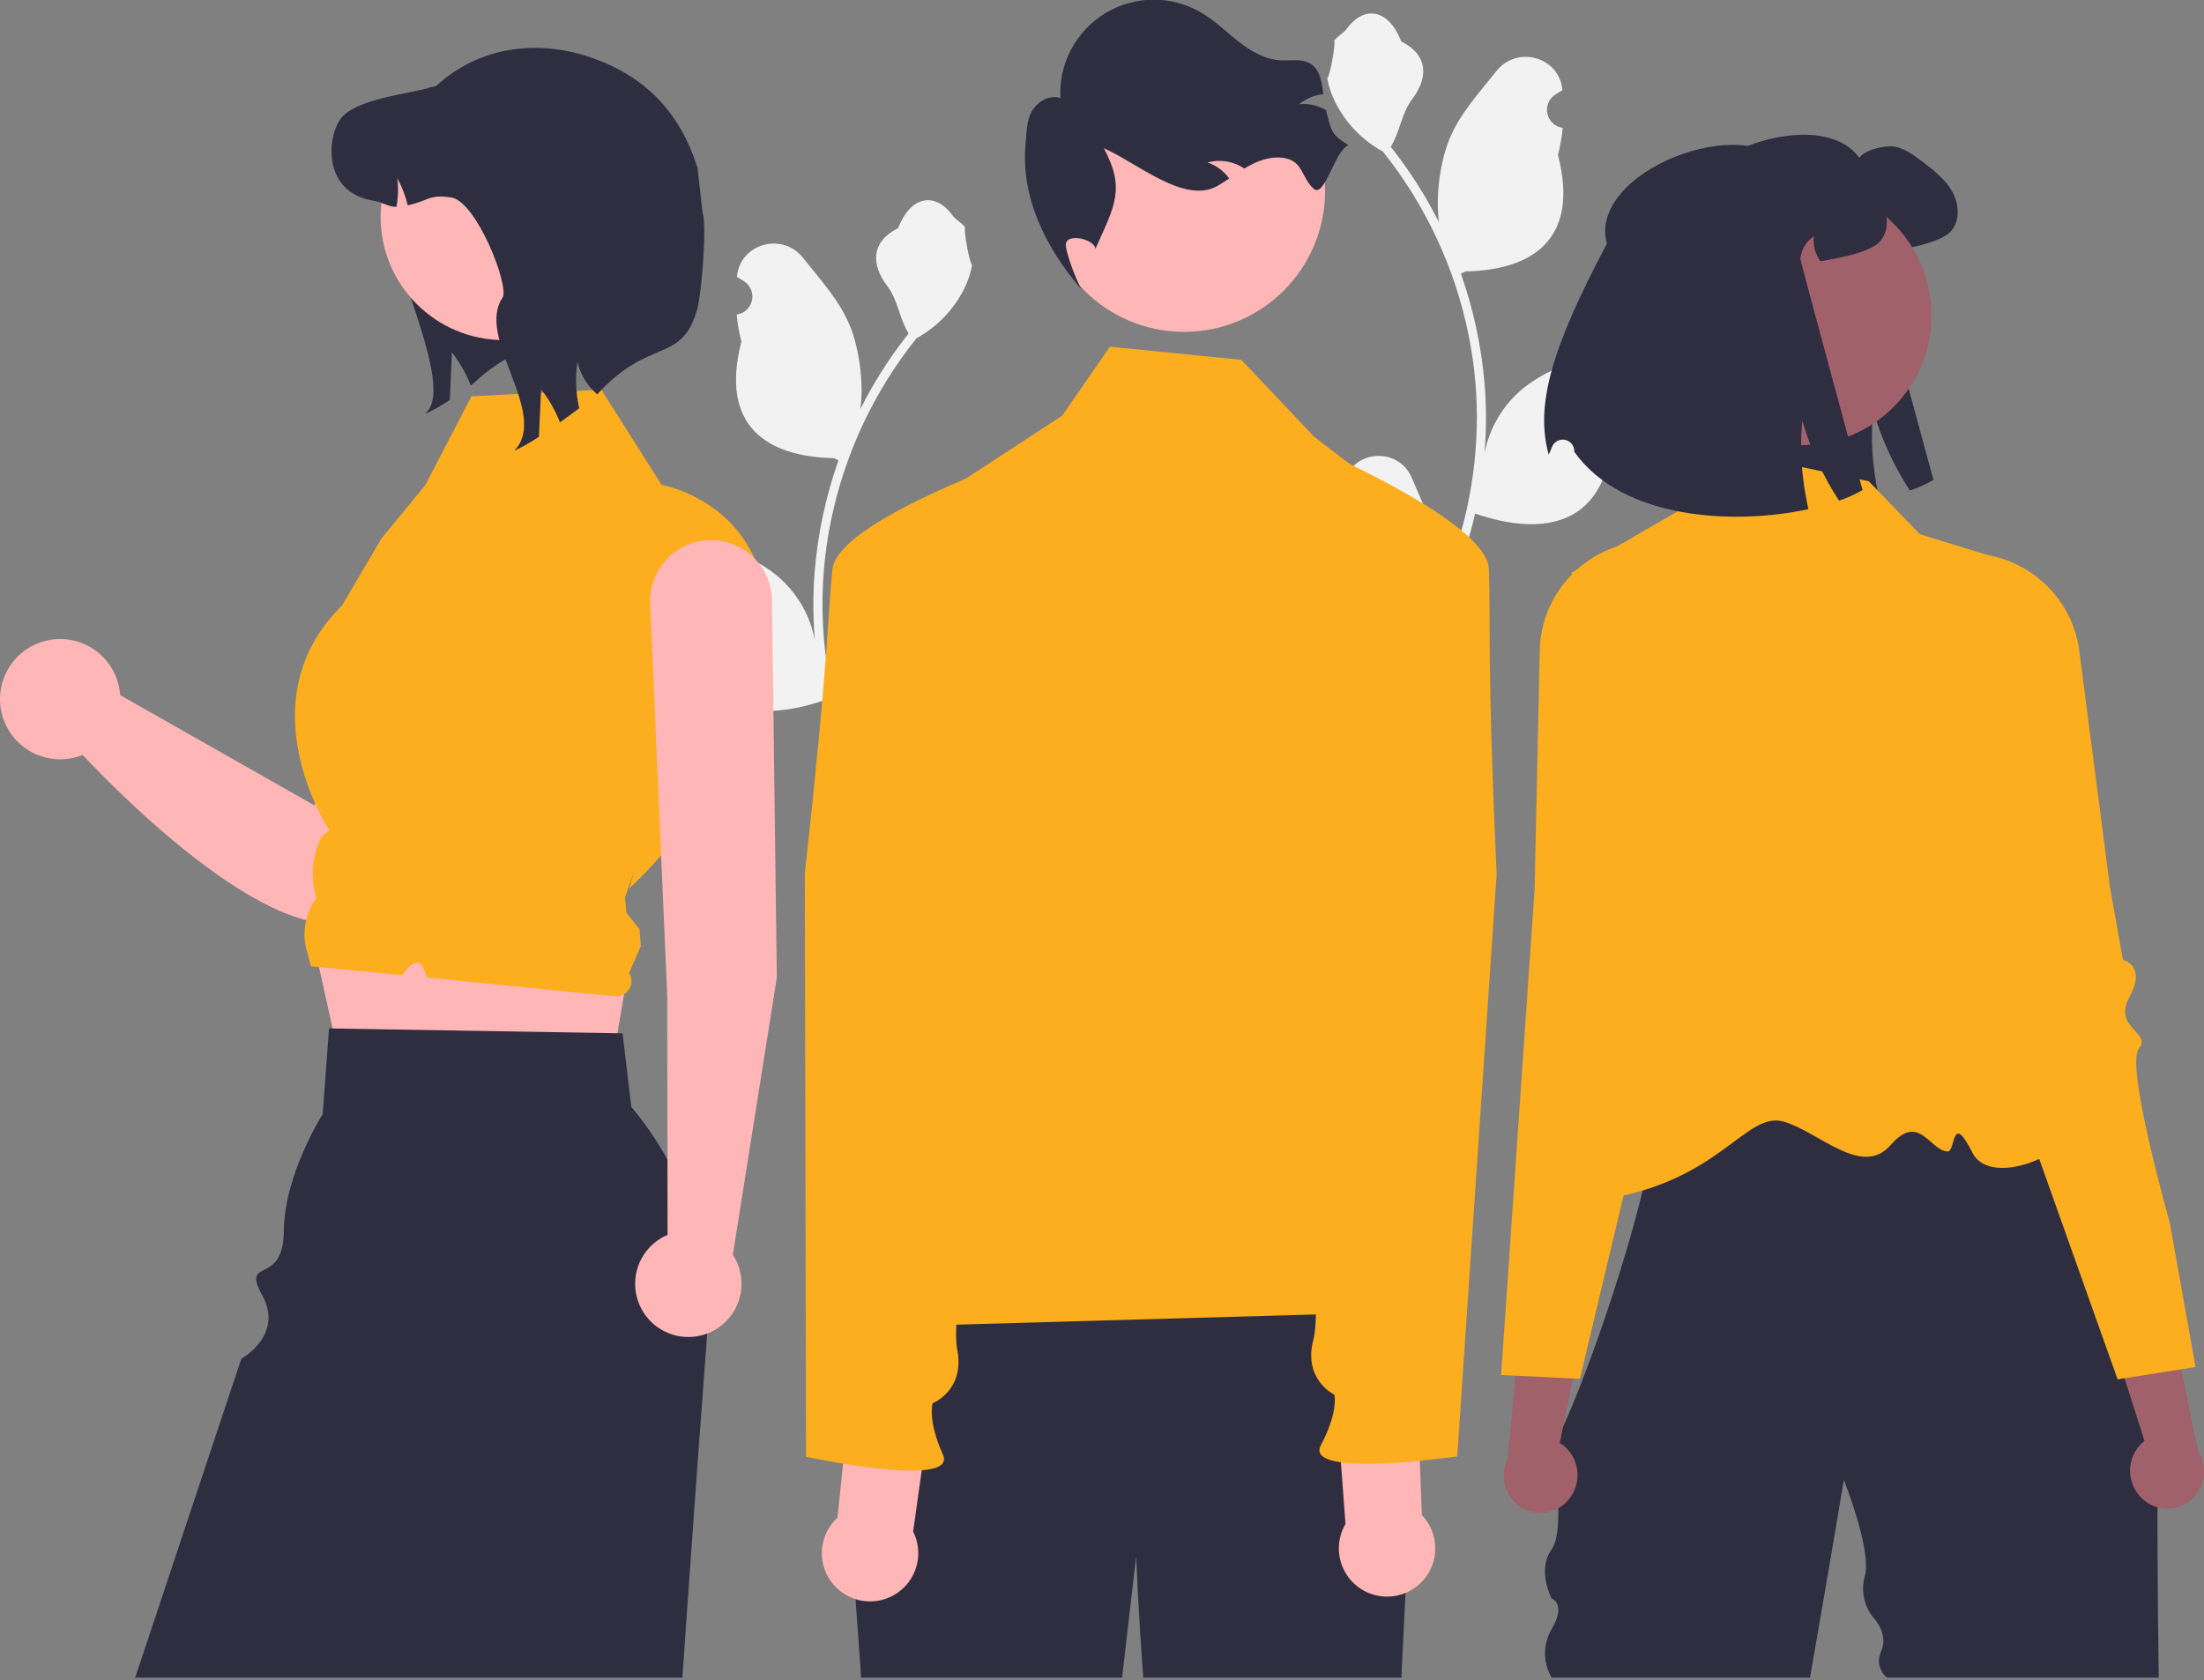 <svg width="838" height="639" viewBox="0 0 838 639" fill="none" xmlns="http://www.w3.org/2000/svg">
<rect x="0" y="0" width="838" height="639" fill="#808080" stroke="none"/>
<g clip-path="url(#clip0_1_2)">
<path d="M508.135 192.257C509.178 192.305 510.21 192.031 511.092 191.473C511.974 190.914 512.663 190.099 513.065 189.136C513.468 188.173 513.565 187.109 513.343 186.089C513.121 185.07 512.591 184.143 511.825 183.434C511.696 182.924 511.604 182.558 511.476 182.048C511.522 181.936 511.568 181.826 511.614 181.715C516.301 170.54 532.183 170.617 536.83 181.808C540.954 191.741 546.204 201.691 547.497 212.193C548.066 216.835 547.826 221.541 546.787 226.101C556.473 204.971 561.503 182.006 561.536 158.762C561.538 152.93 561.214 147.101 560.565 141.305C560.029 136.553 559.285 131.834 558.334 127.15C553.142 101.733 541.995 77.911 525.809 57.639C517.975 53.364 511.639 46.791 507.656 38.805C506.213 35.934 505.193 32.869 504.628 29.706C505.512 29.822 507.96 16.363 507.294 15.537C508.525 13.668 510.73 12.739 512.075 10.916C518.764 1.846 527.981 3.43 532.792 15.755C543.07 20.942 543.17 29.545 536.863 37.819C532.851 43.083 532.3 50.206 528.779 55.842C529.141 56.306 529.518 56.755 529.88 57.218C536.501 65.732 542.272 74.874 547.109 84.513C545.741 73.822 547.761 60.943 551.206 52.64C555.127 43.181 562.477 35.214 568.95 27.036C576.724 17.213 592.666 21.5 594.036 33.952C594.049 34.072 594.062 34.193 594.075 34.313C593.114 34.856 592.172 35.431 591.252 36.04C590.095 36.813 589.199 37.917 588.68 39.208C588.162 40.499 588.045 41.917 588.346 43.275C588.647 44.633 589.351 45.869 590.367 46.82C591.382 47.771 592.661 48.393 594.035 48.605L594.176 48.627C593.834 52.092 593.228 55.526 592.365 58.899C600.669 91.01 582.742 102.706 557.146 103.231C556.581 103.521 556.03 103.811 555.465 104.086C560.326 117.86 563.374 132.207 564.535 146.766C565.191 155.356 565.153 163.985 564.419 172.569L564.462 172.265C566.317 162.72 571.408 154.107 578.877 147.882C589.971 138.769 605.643 135.414 617.611 128.089C623.372 124.563 630.754 129.119 629.749 135.798C629.733 135.905 629.717 136.011 629.7 136.118C627.916 136.845 626.179 137.682 624.499 138.624C623.538 139.167 622.596 139.742 621.676 140.351C620.519 141.124 619.623 142.228 619.104 143.519C618.586 144.81 618.469 146.228 618.77 147.586C619.071 148.944 619.775 150.18 620.791 151.131C621.806 152.082 623.085 152.705 624.46 152.917L624.6 152.938C624.702 152.953 624.789 152.967 624.89 152.982C621.842 160.26 617.563 166.959 612.242 172.786C607.051 200.818 584.751 203.478 560.898 195.315H560.884C558.267 206.687 554.475 217.757 549.569 228.346H509.148C509.003 227.897 508.873 227.434 508.743 226.984C512.484 227.22 516.24 226.996 519.927 226.318C516.928 222.638 513.929 218.929 510.93 215.25C510.863 215.181 510.801 215.108 510.742 215.032C509.221 213.149 507.685 211.28 506.164 209.397L506.163 209.394C506.082 203.621 506.744 197.862 508.134 192.258L508.135 192.257Z" fill="#F2F2F2"/>
<path d="M637.913 88.812C630.397 61.41 691.015 37.913 706.934 59.98C709.147 56.842 717.327 54.937 721.081 55.899C724.834 56.861 727.99 59.267 731.07 61.596C735.304 64.849 739.693 68.218 742.291 72.894C744.909 77.552 745.313 83.904 741.791 87.946C739 91.16 730.762 93.239 726.566 94.086C723.64 94.683 721.177 95.164 719.06 95.51C717.136 92.739 716.251 89.38 716.557 86.021C715.132 86.983 713.938 88.247 713.059 89.725C712.181 91.202 711.64 92.856 711.476 94.567C711.418 95.279 735.131 182.527 735.131 182.527C732.282 184.149 729.285 185.495 726.181 186.55C720.04 177.165 715.337 166.915 712.227 156.139C711.512 163.344 711.602 170.607 712.496 177.792C712.972 181.821 713.653 185.824 714.536 189.783C686.358 195.865 643.976 193.864 625.537 167.995C625.534 167.888 625.531 167.781 625.528 167.674C625.513 166.653 625.144 165.669 624.484 164.89C623.824 164.111 622.913 163.586 621.908 163.404C620.903 163.223 619.867 163.396 618.976 163.895C618.085 164.394 617.395 165.187 617.024 166.139C616.577 167.28 616.165 168.268 615.798 169.054C610.428 149.845 617.376 127.615 637.913 88.812Z" fill="#2F2E41"/>
<path d="M589.963 548.209V549.107C589.928 548.809 589.928 548.507 589.963 548.209Z" fill="#2F2E41"/>
<path d="M617.558 393.135C618.274 392.941 619.004 392.799 619.741 392.711C618.895 392.848 618.167 392.99 617.558 393.135Z" fill="#2F2E41"/>
<path d="M616.919 393.297C617.113 393.243 617.328 393.189 617.558 393.135C617.344 393.19 617.138 393.231 616.919 393.297Z" fill="#2F2E41"/>
<path d="M820.791 638H717.504C716.031 636.824 715.007 635.177 714.604 633.335C714.201 631.493 714.445 629.569 715.293 627.885C718.115 621.414 712.585 615.501 712.585 615.501C710.709 613.302 709.404 610.673 708.786 607.849C708.169 605.025 708.258 602.091 709.046 599.31C711.782 589.752 701.058 562.775 701.058 562.775C701.058 562.775 695.277 597.609 688.193 638H589.963C588.317 635.197 587.45 632.006 587.45 628.755C587.45 625.505 588.317 622.314 589.963 619.511C595.687 609.805 589.963 607.943 589.963 607.943C589.963 607.943 584.238 597.081 589.963 589.195C595.687 581.309 589.963 549.107 589.963 549.107C590.179 550.53 591.809 547.942 594.32 542.514C598.143 534.257 603.985 519.406 609.887 502.166C614.106 489.862 618.36 476.323 621.915 463.087H621.924C622.856 459.609 623.739 456.164 624.573 452.749C626.204 446.054 627.601 439.547 628.663 433.438C630.967 420.28 631.726 408.976 629.957 401.624C628.49 395.506 625.28 392.133 619.741 392.711C622.709 392.219 627.058 391.753 632.416 391.313C633.383 391.235 634.384 391.157 635.419 391.071C675.387 388.051 761.14 386.317 761.14 386.317L787.406 433.352L820.67 492.933C820.67 492.933 819.764 572.862 820.791 638Z" fill="#2F2E41"/>
<path d="M710.547 183.022L650.033 170.185L638.018 194.37L597.556 217.796C597.556 217.796 623.637 324.437 623.488 339.436C623.111 377.515 562.182 462.876 608.203 456.309C654.224 449.742 663.573 422.236 678.347 426.585C691.671 430.508 707.94 447.957 718.832 435.477C729.724 422.997 733.56 437.409 740.448 437.907C743.721 438.143 741.75 422.148 749.985 438.404C758.22 454.66 801.889 432.777 787.089 417.977C762.439 393.327 757.429 211.615 757.429 211.615L729.988 203.172L710.547 183.022Z" fill="#FCAE1E"/>
<path d="M596.411 570.297C598.843 567.398 600.047 563.665 599.767 559.891C599.488 556.117 597.747 552.602 594.915 550.092C594.332 549.591 593.707 549.139 593.049 548.741L603.167 499.085L579.777 485.086L573.271 554.607C571.832 557.464 571.379 560.718 571.983 563.859C572.587 567.001 574.214 569.854 576.61 571.974C577.985 573.167 579.581 574.078 581.308 574.654C583.035 575.23 584.859 575.46 586.675 575.331C588.491 575.203 590.263 574.718 591.892 573.904C593.52 573.09 594.973 571.964 596.166 570.589C596.249 570.493 596.331 570.396 596.411 570.297Z" fill="#A0616A"/>
<path d="M669.037 308.554C668.89 306.958 666.854 306.233 664.032 305.232C661.198 304.359 658.504 303.084 656.033 301.444C649.786 296.931 652.245 292.212 655.645 285.688C656.309 284.42 657 283.1 657.647 281.728C659.571 277.663 656.508 260.898 648.526 231.888C646.067 222.957 646.076 216.65 644.376 212.465C642.684 208.28 639.293 206.217 630.052 205.786C618.882 205.222 607.944 209.11 599.636 216.598C599.411 216.796 599.178 217.012 598.954 217.219C598.531 217.616 598.117 218.022 597.711 218.436C590.028 226.165 585.632 236.566 585.441 247.463L585.398 249.318L583.491 337.952L578.133 415.732L570.747 522.875L576.217 523.143L598.048 524.23L600.697 524.359L606.979 498.007L614.537 466.297L617.316 454.648L625.936 418.51L629.957 401.624L632.416 391.313L633.417 387.102L638.301 366.635C638.413 366.203 649.648 321.877 662.6 314.465C667.432 311.704 669.175 310.099 669.037 308.554Z" fill="#FCAE1E"/>
<path d="M814.355 569.769C811.626 567.148 810.028 563.565 809.9 559.784C809.773 556.002 811.126 552.32 813.672 549.52C814.199 548.959 814.771 548.443 815.382 547.977L799.99 499.694L821.741 483.264L835.676 551.685C837.414 554.371 838.214 557.556 837.951 560.745C837.688 563.933 836.377 566.945 834.222 569.31C832.983 570.643 831.493 571.72 829.838 572.479C828.183 573.237 826.395 573.661 824.576 573.729C822.757 573.796 820.942 573.504 819.235 572.87C817.529 572.235 815.964 571.271 814.63 570.032C814.537 569.946 814.445 569.858 814.355 569.769Z" fill="#A0616A"/>
<path d="M824.996 465.002C824.996 465.002 808.031 405.314 813.205 398.852C818.378 392.391 803.098 391.129 809.683 379.095C816.268 367.061 807.179 365.048 807.179 365.048L802.247 337.379L793.431 269.418L793.163 267.397L790.599 247.625C789.882 241.977 788.035 236.532 785.166 231.615C782.297 226.699 778.466 222.411 773.903 219.008C773.67 218.829 773.432 218.658 773.193 218.487C772.108 217.705 770.999 216.981 769.866 216.315C761.403 211.322 751.464 209.434 741.76 210.976C723.474 213.824 729.165 220.643 726.199 238.911C721.38 268.614 720.13 285.608 722.48 289.447C723.271 290.74 724.103 291.977 724.896 293.165C728.979 299.294 731.931 303.715 726.201 308.883C723.918 310.771 721.377 312.326 718.657 313.499C715.963 314.803 714.014 315.739 714.04 317.342C714.07 318.894 715.974 320.297 721.071 322.521C727.248 325.224 733.883 335.444 739.317 345.884C743.628 354.299 747.473 362.945 750.835 371.783L797.54 503.139L805.158 524.561L807.785 524.145L829.365 520.724L834.777 519.867L824.996 465.002Z" fill="#FCAE1E"/>
<path d="M685.016 169.278C712.282 169.278 734.386 147.174 734.386 119.908C734.386 92.641 712.282 70.538 685.016 70.538C657.75 70.538 635.646 92.641 635.646 119.908C635.646 147.174 657.75 169.278 685.016 169.278Z" fill="#A0616A"/>
<path d="M610.967 92.662C603.451 65.26 664.069 41.763 679.987 63.829C682.201 60.692 690.381 58.786 694.134 59.749C697.888 60.711 701.044 63.117 704.124 65.446C708.358 68.699 712.746 72.067 715.345 76.744C717.962 81.402 718.367 87.754 714.844 91.795C712.053 95.01 703.816 97.088 699.62 97.935C696.694 98.532 694.231 99.013 692.113 99.359C690.19 96.589 689.304 93.229 689.611 89.871C688.186 90.832 686.991 92.097 686.113 93.574C685.234 95.052 684.694 96.705 684.53 98.416C684.472 99.129 708.185 186.377 708.185 186.377C705.336 187.998 702.339 189.345 699.235 190.399C693.094 181.014 688.391 170.764 685.281 159.988C684.566 167.194 684.656 174.456 685.55 181.642C686.025 185.671 686.706 189.673 687.59 193.633C659.412 199.715 617.03 197.713 598.591 171.845C598.588 171.738 598.584 171.631 598.582 171.524C598.567 170.502 598.198 169.518 597.538 168.739C596.878 167.96 595.967 167.435 594.962 167.254C593.957 167.072 592.92 167.246 592.029 167.745C591.138 168.244 590.449 169.037 590.078 169.989C589.631 171.13 589.219 172.118 588.852 172.903C583.482 153.695 590.43 131.464 610.967 92.662Z" fill="#2F2E41"/>
<path d="M366.121 263.257C365.078 263.305 364.046 263.031 363.164 262.473C362.282 261.914 361.594 261.099 361.191 260.136C360.788 259.173 360.691 258.109 360.913 257.09C361.135 256.07 361.665 255.143 362.432 254.434C362.56 253.924 362.652 253.558 362.781 253.048C362.735 252.936 362.688 252.826 362.642 252.715C357.956 241.54 342.073 241.617 337.427 252.808C333.303 262.741 328.052 272.691 326.759 283.193C326.19 287.835 326.43 292.541 327.469 297.101C317.783 275.971 312.753 253.006 312.721 229.762C312.719 223.93 313.043 218.101 313.691 212.305C314.227 207.553 314.971 202.835 315.923 198.15C321.114 172.734 332.261 148.911 348.447 128.639C356.281 124.364 362.617 117.791 366.6 109.805C368.043 106.934 369.063 103.869 369.628 100.706C368.744 100.822 366.296 87.363 366.963 86.537C365.731 84.669 363.527 83.74 362.182 81.916C355.492 72.846 346.276 74.43 341.464 86.755C331.186 91.942 331.086 100.545 337.393 108.819C341.405 114.084 341.957 121.206 345.477 126.842C345.115 127.306 344.738 127.755 344.376 128.218C337.755 136.732 331.985 145.874 327.147 155.513C328.516 144.822 326.495 131.943 323.05 123.64C319.129 114.181 311.779 106.214 305.307 98.036C297.532 88.213 281.59 92.5 280.22 104.952C280.207 105.072 280.194 105.193 280.182 105.313C281.143 105.856 282.084 106.431 283.005 107.04C284.161 107.813 285.058 108.917 285.576 110.208C286.095 111.499 286.211 112.917 285.91 114.275C285.609 115.633 284.905 116.869 283.89 117.82C282.875 118.771 281.596 119.394 280.221 119.605L280.08 119.627C280.423 123.092 281.028 126.526 281.891 129.899C273.588 162.01 291.514 173.706 317.11 174.231C317.675 174.521 318.226 174.811 318.791 175.086C313.931 188.86 310.882 203.207 309.722 217.767C309.065 226.356 309.104 234.985 309.838 243.569L309.794 243.265C307.94 233.72 302.848 225.108 295.379 218.882C284.286 209.769 268.613 206.414 256.645 199.089C250.884 195.563 243.502 200.119 244.507 206.798C244.524 206.905 244.54 207.012 244.556 207.118C246.34 207.845 248.078 208.682 249.757 209.624C250.719 210.167 251.66 210.743 252.581 211.351C253.737 212.124 254.634 213.229 255.152 214.519C255.671 215.81 255.787 217.228 255.486 218.586C255.185 219.944 254.481 221.18 253.466 222.131C252.451 223.082 251.172 223.705 249.797 223.917L249.656 223.938C249.555 223.953 249.468 223.967 249.366 223.982C252.415 231.26 256.693 237.959 262.014 243.786C267.206 271.818 289.505 274.478 313.358 266.315H313.373C315.99 277.687 319.782 288.758 324.688 299.346H365.108C365.253 298.897 365.383 298.434 365.514 297.984C361.772 298.22 358.016 297.996 354.329 297.318C357.328 293.638 360.327 289.929 363.326 286.25C363.393 286.181 363.456 286.108 363.514 286.032C365.036 284.149 366.571 282.28 368.092 280.397L368.093 280.394C368.174 274.621 367.512 268.862 366.122 263.258L366.121 263.257Z" fill="#F2F2F2"/>
<path d="M177.516 59.981C176.599 62.118 148.312 61.889 147.016 63.793C137.028 78.49 173.035 141.023 163.046 155.739L161.655 157.397C164.913 155.895 168.044 154.129 171.014 152.117C171.281 146.093 171.548 140.05 171.834 134.027C174.826 137.854 177.241 142.099 179.001 146.627C181.327 144.988 183.235 141.949 193.203 135.971C197.238 131.538 201.891 127.709 207.017 124.6L177.516 59.981Z" fill="#2F2E41"/>
<path d="M198.057 180.431C194.935 178.398 191.374 177.138 187.668 176.757C183.962 176.375 180.219 176.883 176.748 178.238C173.278 179.593 170.181 181.756 167.714 184.548C165.247 187.339 163.481 190.679 162.564 194.289L119.578 306.293L45.69 264.345C45.366 259.523 43.523 254.928 40.425 251.219C37.328 247.509 33.135 244.876 28.449 243.697C23.762 242.518 18.823 242.853 14.338 244.654C9.854 246.456 6.056 249.631 3.488 253.725C0.92 257.819 -0.285 262.621 0.044 267.442C0.374 272.263 2.223 276.856 5.324 280.562C8.426 284.268 12.621 286.897 17.309 288.071C21.997 289.245 26.936 288.904 31.418 287.097C46.978 303.704 114.437 371.794 142.365 345.19C165.839 322.828 199.715 236.16 207.87 206.233C209.176 201.447 208.93 196.37 207.166 191.733C205.403 187.097 202.213 183.139 198.057 180.431Z" fill="#FFB6B6"/>
<path d="M117.341 349.883L130.906 411.195L230.098 420.167L239.214 366.781L117.341 349.883Z" fill="#FFB6B6"/>
<path d="M268.858 507.11C268.813 507.989 268.759 508.859 268.695 509.738C267.744 522.442 266.657 537.094 265.479 553.15C263.621 578.631 261.546 607.645 259.453 638H51.397L91.747 516.718C91.747 516.718 108.04 507.748 99.745 492.679C91.45 477.61 107.771 489.619 107.923 468.098C108.075 446.578 122.7 423.683 122.7 423.683L125.101 391.098L126.47 391.126L234.743 392.929L236.718 392.965L240.044 420.937C260.235 444.964 270.536 475.77 268.858 507.11Z" fill="#2F2E41"/>
<path d="M179.25 150.718L228.623 148.174L251.555 184.41C251.555 184.41 294.702 191.624 291.712 242.468C288.721 293.312 239.214 337.928 239.214 337.928L241.33 330.673L237.655 341.175L238.126 347.072L243.14 353.316L243.656 359.775L239.214 369.993C239.792 370.919 240.098 371.989 240.099 373.08C240.1 374.172 239.794 375.241 239.218 376.168C238.641 377.095 237.817 377.841 236.838 378.323C235.858 378.805 234.764 379.003 233.678 378.894L162.338 371.744C160.714 367.276 159.411 361.93 152.9 370.83L146.18 370.179L118.244 367.472L116.599 361.482C115.665 358.079 115.519 354.507 116.173 351.039C116.828 347.57 118.264 344.297 120.374 341.468C117.948 333.869 118.583 325.624 122.146 318.487L122.279 318.219L125.246 315.746C125.246 315.746 92.789 266.985 130.049 230.258L145.003 204.836L161.735 184.422L179.25 150.718Z" fill="#FCAE1E"/>
<path d="M191.538 129.328C217.395 129.328 238.357 108.366 238.357 82.509C238.357 56.652 217.395 35.69 191.538 35.69C165.681 35.69 144.719 56.652 144.719 82.509C144.719 108.366 165.681 129.328 191.538 129.328Z" fill="#FFB6B6"/>
<path d="M227.097 149.955C223.285 146.769 220.631 142.413 219.548 137.564C218.683 143.452 218.909 149.449 220.216 155.254C217.68 157.16 215.221 158.971 212.896 160.611C211.135 156.083 208.72 151.838 205.728 148.01C205.442 154.034 205.176 160.077 204.909 166.101C201.938 168.113 198.808 169.879 195.549 171.381L196.941 169.722C206.929 155.006 181.081 127.919 191.069 113.222C193.872 109.104 181.214 76.565 171.569 75.097C162.991 73.801 163.353 76.279 155.042 78.09C154.178 74.49 152.839 71.022 151.058 67.777C151.532 71.393 151.422 75.061 150.734 78.643C147.779 78.757 145.454 76.874 142.308 76.393C122.235 73.324 124.275 51.612 129.86 44.731C135.465 37.868 154.069 35.81 162.647 33.579C163.429 32.817 165.202 33.293 165.983 32.569C182.423 17.524 204.409 15.032 224.195 21.701C245.295 28.812 258.451 42.575 265.203 63.793L267.139 80.773C268.877 86.232 266.691 111.635 265.203 117.168C259.417 138.674 247.096 127.938 227.097 149.955Z" fill="#2F2E41"/>
<path d="M295.363 371.77L293.52 228.218C293.424 222.136 290.941 216.336 286.606 212.069C282.271 207.802 276.433 205.411 270.35 205.411C267.204 205.411 264.09 206.052 261.199 207.294C258.308 208.537 255.701 210.355 253.536 212.639C251.371 214.922 249.693 217.622 248.606 220.575C247.518 223.527 247.043 226.67 247.21 229.813L253.696 378.87L253.819 469.609C249.997 471.23 246.765 473.989 244.565 477.51C242.365 481.032 241.302 485.145 241.521 489.292C241.74 493.438 243.23 497.417 245.788 500.687C248.347 503.957 251.851 506.36 255.823 507.57C259.795 508.78 264.043 508.737 267.99 507.449C271.938 506.16 275.392 503.687 277.885 500.367C280.378 497.046 281.789 493.038 281.925 488.888C282.061 484.738 280.916 480.647 278.646 477.17L295.363 371.77Z" fill="#FFB6B6"/>
<path d="M537 557.494C537 557.494 534.15 608.764 532.84 638.004H434.7C432.68 611.394 432 591.844 432 591.844L426.63 638.004H327.43L321.28 552.514L351 478.844C351 478.844 512.06 467.674 527 481.844C541.93 496.004 537 557.494 537 557.494Z" fill="#2F2E41"/>
<path d="M450.216 126.206C479.822 126.206 503.823 102.205 503.823 72.599C503.823 42.992 479.822 18.992 450.216 18.992C420.61 18.992 396.609 42.992 396.609 72.599C396.609 102.205 420.61 126.206 450.216 126.206Z" fill="#FFB6B6"/>
<path d="M512.7 55.18C507.194 57.691 503.626 75.874 499.299 71.647C494.971 67.42 495.26 61.918 489.425 60.358C484.713 59.093 479.642 60.539 475.345 62.82C474.577 63.222 473.833 63.66 473.108 64.095C472.629 63.775 472.153 63.474 471.642 63.196C467.797 61.139 463.31 60.634 459.105 61.786C462.428 62.899 465.317 65.029 467.364 67.873C465.925 68.837 464.468 69.804 462.978 70.66C450.528 77.845 432.812 62.222 419.707 56.353C427.915 71.757 423.873 78.136 416.746 94.067L416.5 94.974C416.905 90.982 404.549 88.006 405.266 93.627C405.775 97.617 409.228 106.487 411.163 110.011C397.384 94.079 387.968 74.583 389.955 54.471C390.388 50.246 390.257 45.789 392.436 42.122C394.618 38.474 399.166 35.914 403.189 37.305C402.848 30.891 404.252 24.505 407.251 18.825C410.249 13.145 414.731 8.384 420.22 5.047C425.708 1.711 431.998 -0.075 438.421 -0.122C444.844 -0.169 451.159 1.525 456.696 4.78C461.841 7.799 466.136 12.069 470.851 15.752C475.566 19.435 481.002 22.645 486.981 22.949C490.775 23.132 494.902 22.206 498.161 24.17C501.936 26.45 502.582 31.223 503.149 35.815C499.782 36.147 496.59 37.475 493.982 39.63C497.466 39.275 500.973 40.027 504.004 41.78C504.062 41.806 504.117 41.837 504.169 41.873C506.164 49.463 505.96 51.146 512.7 55.18Z" fill="#2F2E41"/>
<path d="M327.668 504.779C373.319 451.344 357.899 383.379 339.781 314.771L343.228 213.418C343.397 208.446 344.76 203.588 347.202 199.254C349.644 194.919 353.093 191.237 357.257 188.516L403.861 158.07L422 131.844L472 136.844L499.727 166.166L530.417 189.596C538.123 195.479 543.986 203.442 547.316 212.547C550.645 221.652 551.302 231.52 549.209 240.986L519.839 373.806C519.839 373.806 532.123 442.661 524.628 450.266C517.133 457.87 497.82 450.27 513.135 458.806C531.515 469.051 548.227 467.16 538.926 476.462C529.624 485.763 541.396 498.694 541.396 498.694L327.668 504.779Z" fill="#FCAE1E"/>
<path d="M347.186 582.438L354.796 528.218L324.429 519.549L318.422 577.16C315.909 579.465 314.089 582.424 313.165 585.707C312.242 588.989 312.253 592.464 313.196 595.74C314.139 599.017 315.978 601.965 318.505 604.254C321.032 606.543 324.148 608.082 327.501 608.698C330.855 609.313 334.314 608.981 337.489 607.738C340.664 606.495 343.43 604.392 345.475 601.663C347.52 598.935 348.764 595.691 349.066 592.294C349.368 588.898 348.717 585.485 347.186 582.438Z" fill="#FFB6B6"/>
<path d="M405 167.844C405 167.844 318.562 195.977 316.5 216.561C314.439 237.146 315.123 249.747 306 332.117L306.481 554C306.481 554 364.432 566.408 358.489 553.142C352.546 539.876 354.62 533.634 354.62 533.634C354.62 533.634 367.045 528.731 363.934 513.155C360.824 497.578 376.421 420.387 376.421 420.387L386.266 281.948L405 167.844Z" fill="#FCAE1E"/>
<path d="M511.581 579.567L507.53 524.965L538.399 518.299L540.627 576.18C542.985 578.644 544.608 581.716 545.315 585.052C546.021 588.388 545.784 591.854 544.628 595.062C543.473 598.27 541.445 601.092 538.774 603.211C536.103 605.33 532.893 606.662 529.506 607.057C526.12 607.451 522.69 606.894 519.603 605.446C516.516 603.999 513.893 601.719 512.031 598.863C510.168 596.007 509.14 592.688 509.06 589.279C508.98 585.87 509.853 582.507 511.581 579.567Z" fill="#FFB6B6"/>
<path d="M480.99 162.08C480.99 162.08 565.405 195.803 566.116 216.478C566.827 237.153 565.321 249.683 569.041 332.473L554.058 553.85C554.058 553.85 495.419 562.443 502.216 549.594C509.014 536.745 507.353 530.381 507.353 530.381C507.353 530.381 495.275 524.676 499.397 509.337C503.518 493.997 493 415.951 493 415.951L492.226 277.165L480.99 162.08Z" fill="#FCAE1E"/>
</g>
<defs>
<clipPath id="clip0_1_2">
<rect width="838" height="638.004" fill="white"/>
</clipPath>
</defs>
</svg>
